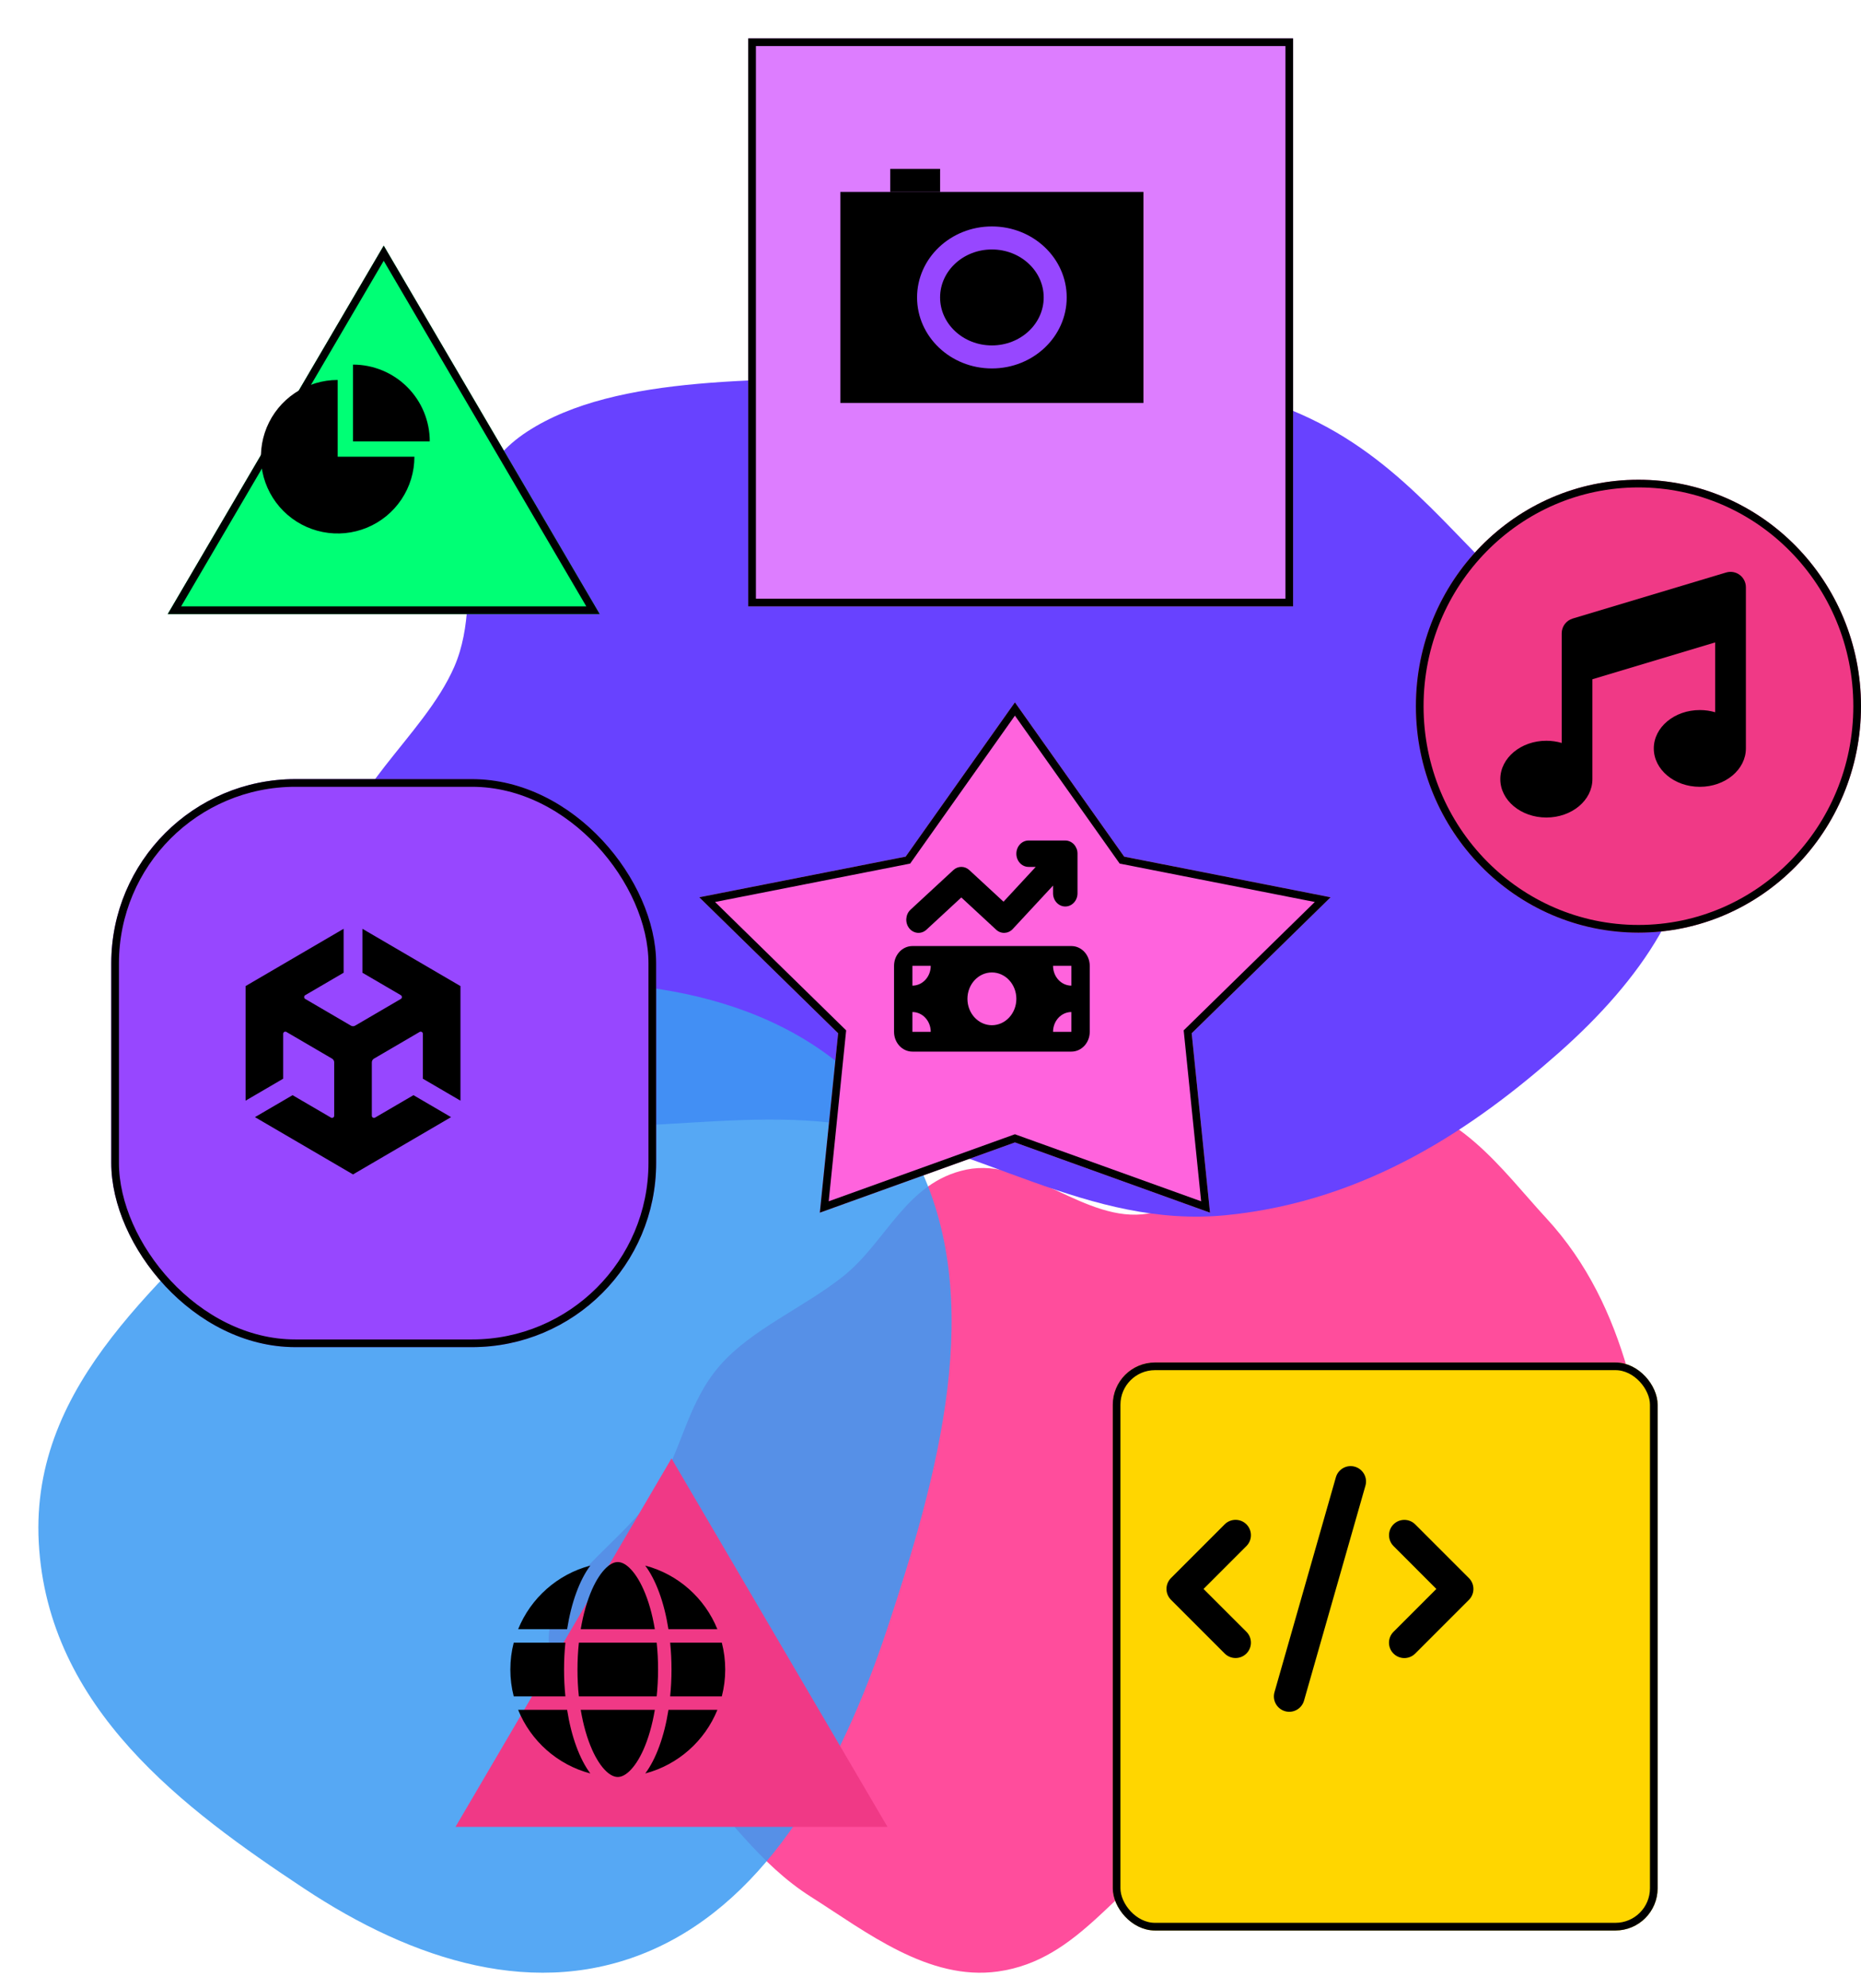 <svg width="485" height="518" viewBox="0 0 485 518" fill="none" xmlns="http://www.w3.org/2000/svg">
<g filter="url(#filter0_d_210_590)">
<path d="M289.153 306.21C312.631 302.343 325.57 276.731 349.58 277.002C369.329 277.225 381.543 295.025 392.966 307.383C403.789 319.093 410.106 332.851 414.156 346.865C417.891 359.79 417.414 373.048 415.751 386.225C414.204 398.476 414.387 412.03 404.691 421.838C394.736 431.907 375.829 433.451 362.125 440.468C351.772 445.769 343.932 453.308 333.368 458.358C322.541 463.532 309.38 464.991 298.976 470.653C281.116 480.373 271.64 500.664 250.096 503.677C231.961 506.212 215.661 493.286 201.442 484.29C187.639 475.558 179.808 462.869 168.641 452.147C156.824 440.8 134.524 433.13 133.079 418.65C131.544 403.264 152.72 392.129 161.259 378.157C167.72 367.586 169.156 355.482 177.616 345.777C185.863 336.317 199.421 330.743 209.727 322.556C221.041 313.569 226.128 297.983 241.861 294.745C257.966 291.43 272.85 308.896 289.153 306.21Z" fill="#FF4D9C"/>
</g>
<g filter="url(#filter1_d_210_590)">
<path d="M321.216 94.879C350.179 104.767 364.294 124.707 382.358 141.984C401.732 160.515 428.213 177.521 430.714 199.61C433.335 222.764 417.648 245.387 396.211 264.33C374.615 283.413 346.524 302.936 309.622 306.61C273.686 310.188 245.036 288.084 209.6 282.909C175.739 277.963 134.835 290.833 107.815 277.137C80.894 263.49 77.891 237.884 78.003 216.204C78.101 197.207 100.442 182.04 108.401 163.707C117.292 143.226 103.913 117.791 127.378 102.468C150.833 87.152 190.471 89.348 224.303 88.023C257.421 86.727 292.087 84.934 321.216 94.879Z" fill="#6842FF"/>
</g>
<g opacity="0.864" filter="url(#filter2_d_210_590)">
<path d="M134.956 246.041C170.333 245.271 209.84 255.207 228.634 291.923C247.327 328.441 234.439 374.56 221.18 414.485C209.1 450.861 190.357 484.534 160.219 497.934C129.922 511.405 97.585 500.822 69.233 482.046C38.083 461.417 2.419 435.18 0.102 391.901C-2.155 349.731 33.392 323.583 59.254 295.609C81.819 271.203 104.856 246.696 134.956 246.041Z" fill="#3C9BF2"/>
</g>
<g filter="url(#filter3_d_210_590)">
<rect x="19" y="193" width="142" height="148" rx="48" fill="#9747FF"/>
<rect x="20" y="194" width="140" height="146" rx="47" stroke="black" stroke-width="2"/>
</g>
<g clip-path="url(#clip0_210_590)">
<path d="M94.448 253.45L104.462 259.298C104.822 259.503 104.835 260.073 104.462 260.278L92.563 267.232C92.203 267.444 91.778 267.431 91.444 267.232L79.545 260.278C79.178 260.08 79.172 259.497 79.545 259.298L89.552 253.45V242L64 256.927V286.782L73.798 281.06V269.364C73.791 268.947 74.276 268.649 74.636 268.874L86.535 275.828C86.895 276.04 87.098 276.417 87.098 276.808V290.709C87.104 291.126 86.62 291.424 86.26 291.199L76.246 285.351L66.448 291.073L92 306L117.552 291.073L107.754 285.351L97.74 291.199C97.387 291.417 96.889 291.133 96.902 290.709V276.808C96.902 276.391 97.131 276.02 97.465 275.828L109.364 268.874C109.718 268.656 110.215 268.934 110.202 269.364V281.06L120 286.782V256.927L94.448 242V253.45Z" fill="black"/>
</g>
<g filter="url(#filter4_d_210_590)">
<rect x="185" width="142" height="148" fill="#DD7DFF"/>
<rect x="186" y="1" width="140" height="146" stroke="black" stroke-width="2"/>
</g>
<g filter="url(#filter5_d_210_590)">
<rect x="280" y="345" width="142" height="148" rx="11" fill="#FFD600"/>
<rect x="281" y="346" width="140" height="146" rx="10" stroke="black" stroke-width="2"/>
</g>
<g filter="url(#filter6_d_210_590)">
<path d="M90 54L146.292 150H33.708L90 54Z" fill="#00FF75"/>
<path d="M35.454 149L90 55.977L144.546 149H35.454Z" stroke="black" stroke-width="2"/>
</g>
<g filter="url(#filter7_d_210_590)">
<path d="M161 370L217.292 466H104.708L161 370Z" fill="#F03986"/>
</g>
<g filter="url(#filter8_d_210_590)">
<path d="M254.5 173L282.972 213.201L336.766 223.787L300.569 259.219L305.343 305.963L254.5 287.66L203.657 305.963L208.431 259.219L172.234 223.787L226.028 213.201L254.5 173Z" fill="#FF63DD"/>
<path d="M254.5 174.73L282.156 213.779L282.387 214.105L282.779 214.182L334.709 224.402L299.87 258.505L299.525 258.841L299.574 259.321L304.187 304.484L254.839 286.719L254.5 286.597L254.161 286.719L204.813 304.484L209.426 259.321L209.475 258.841L209.13 258.505L174.291 224.402L226.221 214.182L226.613 214.105L226.844 213.779L254.5 174.73Z" stroke="black" stroke-width="2"/>
</g>
<g clip-path="url(#clip1_210_590)">
<path d="M279.886 220.01C280.185 220.343 280.414 220.719 280.573 221.116C280.733 221.514 280.812 221.954 280.812 222.427V222.438V232.75C280.812 234.651 279.388 236.188 277.625 236.188C275.862 236.188 274.438 234.651 274.438 232.75V230.741L263.939 242.053C262.763 243.32 260.871 243.406 259.606 242.235L250.531 233.835L241.447 242.235C240.112 243.471 238.1 243.299 236.954 241.859C235.809 240.42 235.968 238.25 237.303 237.015L248.459 226.702C249.655 225.596 251.418 225.596 252.613 226.702L261.528 234.941L269.925 225.875H268.062C266.299 225.875 264.875 224.339 264.875 222.438C264.875 220.536 266.299 219 268.062 219H277.625C278.502 219 279.298 219.387 279.876 219.999L279.886 220.01V220.01ZM233 251.656C233 248.81 235.142 246.5 237.781 246.5H279.219C281.858 246.5 284 248.81 284 251.656V268.844C284 271.69 281.858 274 279.219 274H237.781C235.142 274 233 271.69 233 268.844V251.656ZM237.781 263.688V268.844H242.562C242.562 265.997 240.421 263.688 237.781 263.688ZM242.562 251.656H237.781V256.812C240.421 256.812 242.562 254.503 242.562 251.656ZM279.219 263.688C276.579 263.688 274.438 265.997 274.438 268.844H279.219V263.688ZM274.438 251.656C274.438 254.503 276.579 256.812 279.219 256.812V251.656H274.438ZM264.875 260.25C264.875 256.458 262.016 253.375 258.5 253.375C254.984 253.375 252.125 256.458 252.125 260.25C252.125 264.042 254.984 267.125 258.5 267.125C262.016 267.125 264.875 264.042 264.875 260.25Z" fill="black"/>
</g>
<path d="M108 119C108 122.956 106.827 126.822 104.629 130.111C102.432 133.4 99.308 135.964 95.654 137.478C91.999 138.991 87.978 139.387 84.098 138.616C80.219 137.844 76.655 135.939 73.858 133.142C71.061 130.345 69.156 126.781 68.384 122.902C67.613 119.022 68.009 115.001 69.522 111.346C71.036 107.692 73.6 104.568 76.889 102.371C80.178 100.173 84.044 99 88 99V119H108Z" fill="black"/>
<path d="M112 115C112 112.374 111.483 109.773 110.478 107.346C109.472 104.92 107.999 102.715 106.142 100.858C104.285 99.001 102.08 97.528 99.654 96.522C97.227 95.517 94.626 95 92 95V115H112Z" fill="black"/>
<path d="M291 99V56H226V99H291Z" fill="black"/>
<path fill-rule="evenodd" clip-rule="evenodd" d="M219 50H298V105H219V50ZM232.167 62.222V92.778H284.833V62.222H232.167Z" fill="black"/>
<path fill-rule="evenodd" clip-rule="evenodd" d="M245 50H232V44H245V50Z" fill="black"/>
<path d="M278 77.5C278 87.717 269.269 96 258.5 96C247.731 96 239 87.717 239 77.5C239 67.283 247.731 59 258.5 59C269.269 59 278 67.283 278 77.5Z" fill="#9747FF"/>
<path d="M272 77.5C272 84.403 265.955 90 258.5 90C251.045 90 245 84.403 245 77.5C245 70.597 251.045 65 258.5 65C265.955 65 272 70.597 272 77.5Z" fill="black"/>
<path d="M353.097 382.157C350.972 381.544 348.759 382.782 348.147 384.907L332.147 440.907C331.534 443.032 332.772 445.244 334.897 445.857C337.022 446.469 339.234 445.232 339.847 443.107L355.847 387.107C356.459 384.982 355.222 382.769 353.097 382.157ZM363.172 397.169C361.609 398.732 361.609 401.269 363.172 402.832L374.334 414.007L363.159 425.182C361.597 426.744 361.597 429.282 363.159 430.844C364.722 432.407 367.259 432.407 368.822 430.844L382.822 416.844C384.384 415.282 384.384 412.744 382.822 411.182L368.822 397.182C367.259 395.619 364.722 395.619 363.159 397.182L363.172 397.169ZM324.834 397.169C323.272 395.607 320.734 395.607 319.172 397.169L305.172 411.169C303.609 412.732 303.609 415.269 305.172 416.832L319.172 430.832C320.734 432.394 323.272 432.394 324.834 430.832C326.397 429.269 326.397 426.732 324.834 425.169L313.659 414.007L324.834 402.832C326.397 401.269 326.397 398.732 324.834 397.169Z" fill="black"/>
<g filter="url(#filter9_d_210_590)">
<ellipse cx="417" cy="174" rx="58" ry="59" fill="#F03986"/>
<path d="M474 174C474 206.049 448.464 232 417 232C385.536 232 360 206.049 360 174C360 141.951 385.536 116 417 116C448.464 116 474 141.951 474 174Z" stroke="black" stroke-width="2"/>
</g>
<g filter="url(#filter10_d_210_590)">
<path d="M443.388 139.794C444.4 140.544 445 141.744 445 143.007V152.007V185.007C445 190.532 439.625 195.007 433 195.007C426.375 195.007 421 190.532 421 185.007C421 179.482 426.375 175.007 433 175.007C434.4 175.007 435.75 175.207 437 175.582V157.382L405 166.982V193.007C405 198.532 399.625 203.007 393 203.007C386.375 203.007 381 198.532 381 193.007C381 187.482 386.375 183.007 393 183.007C394.4 183.007 395.75 183.207 397 183.582V164.007V155.007C397 153.244 398.163 151.682 399.85 151.169L439.85 139.169C441.062 138.807 442.375 139.032 443.388 139.794V139.794Z" fill="black"/>
</g>
<g clip-path="url(#clip2_210_590)">
<path d="M171.5 435C171.5 437.428 171.369 439.769 171.139 442H150.861C150.62 439.769 150.5 437.428 150.5 435C150.5 432.572 150.631 430.231 150.861 428H171.139C171.38 430.231 171.5 432.572 171.5 435ZM174.65 428H188.114C188.694 430.242 189 432.583 189 435C189 437.417 188.694 439.758 188.114 442H174.65C174.88 439.747 175 437.406 175 435C175 432.594 174.88 430.253 174.65 428ZM186.966 424.5H174.202C173.108 417.511 170.942 411.659 168.153 407.919C176.717 410.183 183.684 416.395 186.955 424.5H186.966ZM170.658 424.5H151.342C152.009 420.519 153.037 416.997 154.295 414.142C155.444 411.561 156.723 409.691 157.959 408.509C159.184 407.35 160.202 407 161 407C161.798 407 162.816 407.35 164.041 408.509C165.277 409.691 166.556 411.561 167.705 414.142C168.973 416.986 170.002 420.508 170.658 424.5V424.5ZM147.798 424.5H135.034C138.316 416.395 145.272 410.183 153.847 407.919C151.058 411.659 148.892 417.511 147.798 424.5V424.5ZM133.886 428H147.35C147.12 430.253 147 432.594 147 435C147 437.406 147.12 439.747 147.35 442H133.886C133.306 439.758 133 437.417 133 435C133 432.583 133.306 430.242 133.886 428ZM154.295 455.847C153.027 453.003 152.009 449.481 151.342 445.5H170.658C169.991 449.481 168.962 453.003 167.705 455.847C166.556 458.428 165.277 460.298 164.041 461.48C162.816 462.65 161.798 463 161 463C160.202 463 159.184 462.65 157.959 461.491C156.723 460.309 155.444 458.439 154.295 455.858V455.847ZM147.798 445.5C148.892 452.489 151.058 458.341 153.847 462.081C145.272 459.817 138.316 453.605 135.034 445.5H147.798ZM186.966 445.5C183.684 453.605 176.728 459.817 168.164 462.081C170.953 458.341 173.108 452.489 174.212 445.5H186.966V445.5Z" fill="black"/>
</g>
<defs>
<filter id="filter0_d_210_590" x="133" y="277" width="298" height="241" filterUnits="userSpaceOnUse" color-interpolation-filters="sRGB">
<feFlood flood-opacity="0" result="BackgroundImageFix"/>
<feColorMatrix in="SourceAlpha" type="matrix" values="0 0 0 0 0 0 0 0 0 0 0 0 0 0 0 0 0 0 127 0" result="hardAlpha"/>
<feOffset dx="10" dy="10"/>
<feGaussianBlur stdDeviation="2"/>
<feComposite in2="hardAlpha" operator="out"/>
<feColorMatrix type="matrix" values="0 0 0 0 0.74 0 0 0 0 0.176 0 0 0 0 0.413 0 0 0 1 0"/>
<feBlend mode="normal" in2="BackgroundImageFix" result="effect1_dropShadow_210_590"/>
<feBlend mode="normal" in="SourceGraphic" in2="effect1_dropShadow_210_590" result="shape"/>
</filter>
<filter id="filter1_d_210_590" x="78" y="87" width="367" height="234" filterUnits="userSpaceOnUse" color-interpolation-filters="sRGB">
<feFlood flood-opacity="0" result="BackgroundImageFix"/>
<feColorMatrix in="SourceAlpha" type="matrix" values="0 0 0 0 0 0 0 0 0 0 0 0 0 0 0 0 0 0 127 0" result="hardAlpha"/>
<feOffset dx="10" dy="10"/>
<feGaussianBlur stdDeviation="2"/>
<feComposite in2="hardAlpha" operator="out"/>
<feColorMatrix type="matrix" values="0 0 0 0 0.74 0 0 0 0 0.176 0 0 0 0 0.413 0 0 0 1 0"/>
<feBlend mode="normal" in2="BackgroundImageFix" result="effect1_dropShadow_210_590"/>
<feBlend mode="normal" in="SourceGraphic" in2="effect1_dropShadow_210_590" result="shape"/>
</filter>
<filter id="filter2_d_210_590" x="0" y="246" width="252" height="272" filterUnits="userSpaceOnUse" color-interpolation-filters="sRGB">
<feFlood flood-opacity="0" result="BackgroundImageFix"/>
<feColorMatrix in="SourceAlpha" type="matrix" values="0 0 0 0 0 0 0 0 0 0 0 0 0 0 0 0 0 0 127 0" result="hardAlpha"/>
<feOffset dx="10" dy="10"/>
<feGaussianBlur stdDeviation="2"/>
<feComposite in2="hardAlpha" operator="out"/>
<feColorMatrix type="matrix" values="0 0 0 0 0.74 0 0 0 0 0.176 0 0 0 0 0.413 0 0 0 1 0"/>
<feBlend mode="normal" in2="BackgroundImageFix" result="effect1_dropShadow_210_590"/>
<feBlend mode="normal" in="SourceGraphic" in2="effect1_dropShadow_210_590" result="shape"/>
</filter>
<filter id="filter3_d_210_590" x="19" y="193" width="152" height="158" filterUnits="userSpaceOnUse" color-interpolation-filters="sRGB">
<feFlood flood-opacity="0" result="BackgroundImageFix"/>
<feColorMatrix in="SourceAlpha" type="matrix" values="0 0 0 0 0 0 0 0 0 0 0 0 0 0 0 0 0 0 127 0" result="hardAlpha"/>
<feOffset dx="10" dy="10"/>
<feComposite in2="hardAlpha" operator="out"/>
<feColorMatrix type="matrix" values="0 0 0 0 0 0 0 0 0 0 0 0 0 0 0 0 0 0 1 0"/>
<feBlend mode="normal" in2="BackgroundImageFix" result="effect1_dropShadow_210_590"/>
<feBlend mode="normal" in="SourceGraphic" in2="effect1_dropShadow_210_590" result="shape"/>
</filter>
<filter id="filter4_d_210_590" x="185" y="0" width="152" height="158" filterUnits="userSpaceOnUse" color-interpolation-filters="sRGB">
<feFlood flood-opacity="0" result="BackgroundImageFix"/>
<feColorMatrix in="SourceAlpha" type="matrix" values="0 0 0 0 0 0 0 0 0 0 0 0 0 0 0 0 0 0 127 0" result="hardAlpha"/>
<feOffset dx="10" dy="10"/>
<feComposite in2="hardAlpha" operator="out"/>
<feColorMatrix type="matrix" values="0 0 0 0 0 0 0 0 0 0 0 0 0 0 0 0 0 0 1 0"/>
<feBlend mode="normal" in2="BackgroundImageFix" result="effect1_dropShadow_210_590"/>
<feBlend mode="normal" in="SourceGraphic" in2="effect1_dropShadow_210_590" result="shape"/>
</filter>
<filter id="filter5_d_210_590" x="280" y="345" width="152" height="158" filterUnits="userSpaceOnUse" color-interpolation-filters="sRGB">
<feFlood flood-opacity="0" result="BackgroundImageFix"/>
<feColorMatrix in="SourceAlpha" type="matrix" values="0 0 0 0 0 0 0 0 0 0 0 0 0 0 0 0 0 0 127 0" result="hardAlpha"/>
<feOffset dx="10" dy="10"/>
<feComposite in2="hardAlpha" operator="out"/>
<feColorMatrix type="matrix" values="0 0 0 0 0 0 0 0 0 0 0 0 0 0 0 0 0 0 1 0"/>
<feBlend mode="normal" in2="BackgroundImageFix" result="effect1_dropShadow_210_590"/>
<feBlend mode="normal" in="SourceGraphic" in2="effect1_dropShadow_210_590" result="shape"/>
</filter>
<filter id="filter6_d_210_590" x="33.708" y="54" width="122.583" height="106" filterUnits="userSpaceOnUse" color-interpolation-filters="sRGB">
<feFlood flood-opacity="0" result="BackgroundImageFix"/>
<feColorMatrix in="SourceAlpha" type="matrix" values="0 0 0 0 0 0 0 0 0 0 0 0 0 0 0 0 0 0 127 0" result="hardAlpha"/>
<feOffset dx="10" dy="10"/>
<feComposite in2="hardAlpha" operator="out"/>
<feColorMatrix type="matrix" values="0 0 0 0 0 0 0 0 0 0 0 0 0 0 0 0 0 0 1 0"/>
<feBlend mode="normal" in2="BackgroundImageFix" result="effect1_dropShadow_210_590"/>
<feBlend mode="normal" in="SourceGraphic" in2="effect1_dropShadow_210_590" result="shape"/>
</filter>
<filter id="filter7_d_210_590" x="104.708" y="370" width="126.583" height="106" filterUnits="userSpaceOnUse" color-interpolation-filters="sRGB">
<feFlood flood-opacity="0" result="BackgroundImageFix"/>
<feColorMatrix in="SourceAlpha" type="matrix" values="0 0 0 0 0 0 0 0 0 0 0 0 0 0 0 0 0 0 127 0" result="hardAlpha"/>
<feOffset dx="14" dy="10"/>
<feComposite in2="hardAlpha" operator="out"/>
<feColorMatrix type="matrix" values="0 0 0 0 0 0 0 0 0 0 0 0 0 0 0 0 0 0 1 0"/>
<feBlend mode="normal" in2="BackgroundImageFix" result="effect1_dropShadow_210_590"/>
<feBlend mode="normal" in="SourceGraphic" in2="effect1_dropShadow_210_590" result="shape"/>
</filter>
<filter id="filter8_d_210_590" x="172.234" y="173" width="174.533" height="142.963" filterUnits="userSpaceOnUse" color-interpolation-filters="sRGB">
<feFlood flood-opacity="0" result="BackgroundImageFix"/>
<feColorMatrix in="SourceAlpha" type="matrix" values="0 0 0 0 0 0 0 0 0 0 0 0 0 0 0 0 0 0 127 0" result="hardAlpha"/>
<feOffset dx="10" dy="10"/>
<feComposite in2="hardAlpha" operator="out"/>
<feColorMatrix type="matrix" values="0 0 0 0 0 0 0 0 0 0 0 0 0 0 0 0 0 0 1 0"/>
<feBlend mode="normal" in2="BackgroundImageFix" result="effect1_dropShadow_210_590"/>
<feBlend mode="normal" in="SourceGraphic" in2="effect1_dropShadow_210_590" result="shape"/>
</filter>
<filter id="filter9_d_210_590" x="359" y="115" width="126" height="128" filterUnits="userSpaceOnUse" color-interpolation-filters="sRGB">
<feFlood flood-opacity="0" result="BackgroundImageFix"/>
<feColorMatrix in="SourceAlpha" type="matrix" values="0 0 0 0 0 0 0 0 0 0 0 0 0 0 0 0 0 0 127 0" result="hardAlpha"/>
<feOffset dx="10" dy="10"/>
<feComposite in2="hardAlpha" operator="out"/>
<feColorMatrix type="matrix" values="0 0 0 0 0 0 0 0 0 0 0 0 0 0 0 0 0 0 1 0"/>
<feBlend mode="normal" in2="BackgroundImageFix" result="effect1_dropShadow_210_590"/>
<feBlend mode="normal" in="SourceGraphic" in2="effect1_dropShadow_210_590" result="shape"/>
</filter>
<filter id="filter10_d_210_590" x="381" y="139" width="78" height="78.007" filterUnits="userSpaceOnUse" color-interpolation-filters="sRGB">
<feFlood flood-opacity="0" result="BackgroundImageFix"/>
<feColorMatrix in="SourceAlpha" type="matrix" values="0 0 0 0 0 0 0 0 0 0 0 0 0 0 0 0 0 0 127 0" result="hardAlpha"/>
<feOffset dx="10" dy="10"/>
<feGaussianBlur stdDeviation="2"/>
<feComposite in2="hardAlpha" operator="out"/>
<feColorMatrix type="matrix" values="0 0 0 0 0.74 0 0 0 0 0.176 0 0 0 0 0.413 0 0 0 1 0"/>
<feBlend mode="normal" in2="BackgroundImageFix" result="effect1_dropShadow_210_590"/>
<feBlend mode="normal" in="SourceGraphic" in2="effect1_dropShadow_210_590" result="shape"/>
</filter>
<clipPath id="clip0_210_590">
<rect width="56" height="64" fill="white" transform="translate(64 242)"/>
</clipPath>
<clipPath id="clip1_210_590">
<rect width="51" height="55" fill="white" transform="translate(233 219)"/>
</clipPath>
<clipPath id="clip2_210_590">
<rect width="56" height="56" fill="white" transform="translate(133 407)"/>
</clipPath>
</defs>
</svg>
